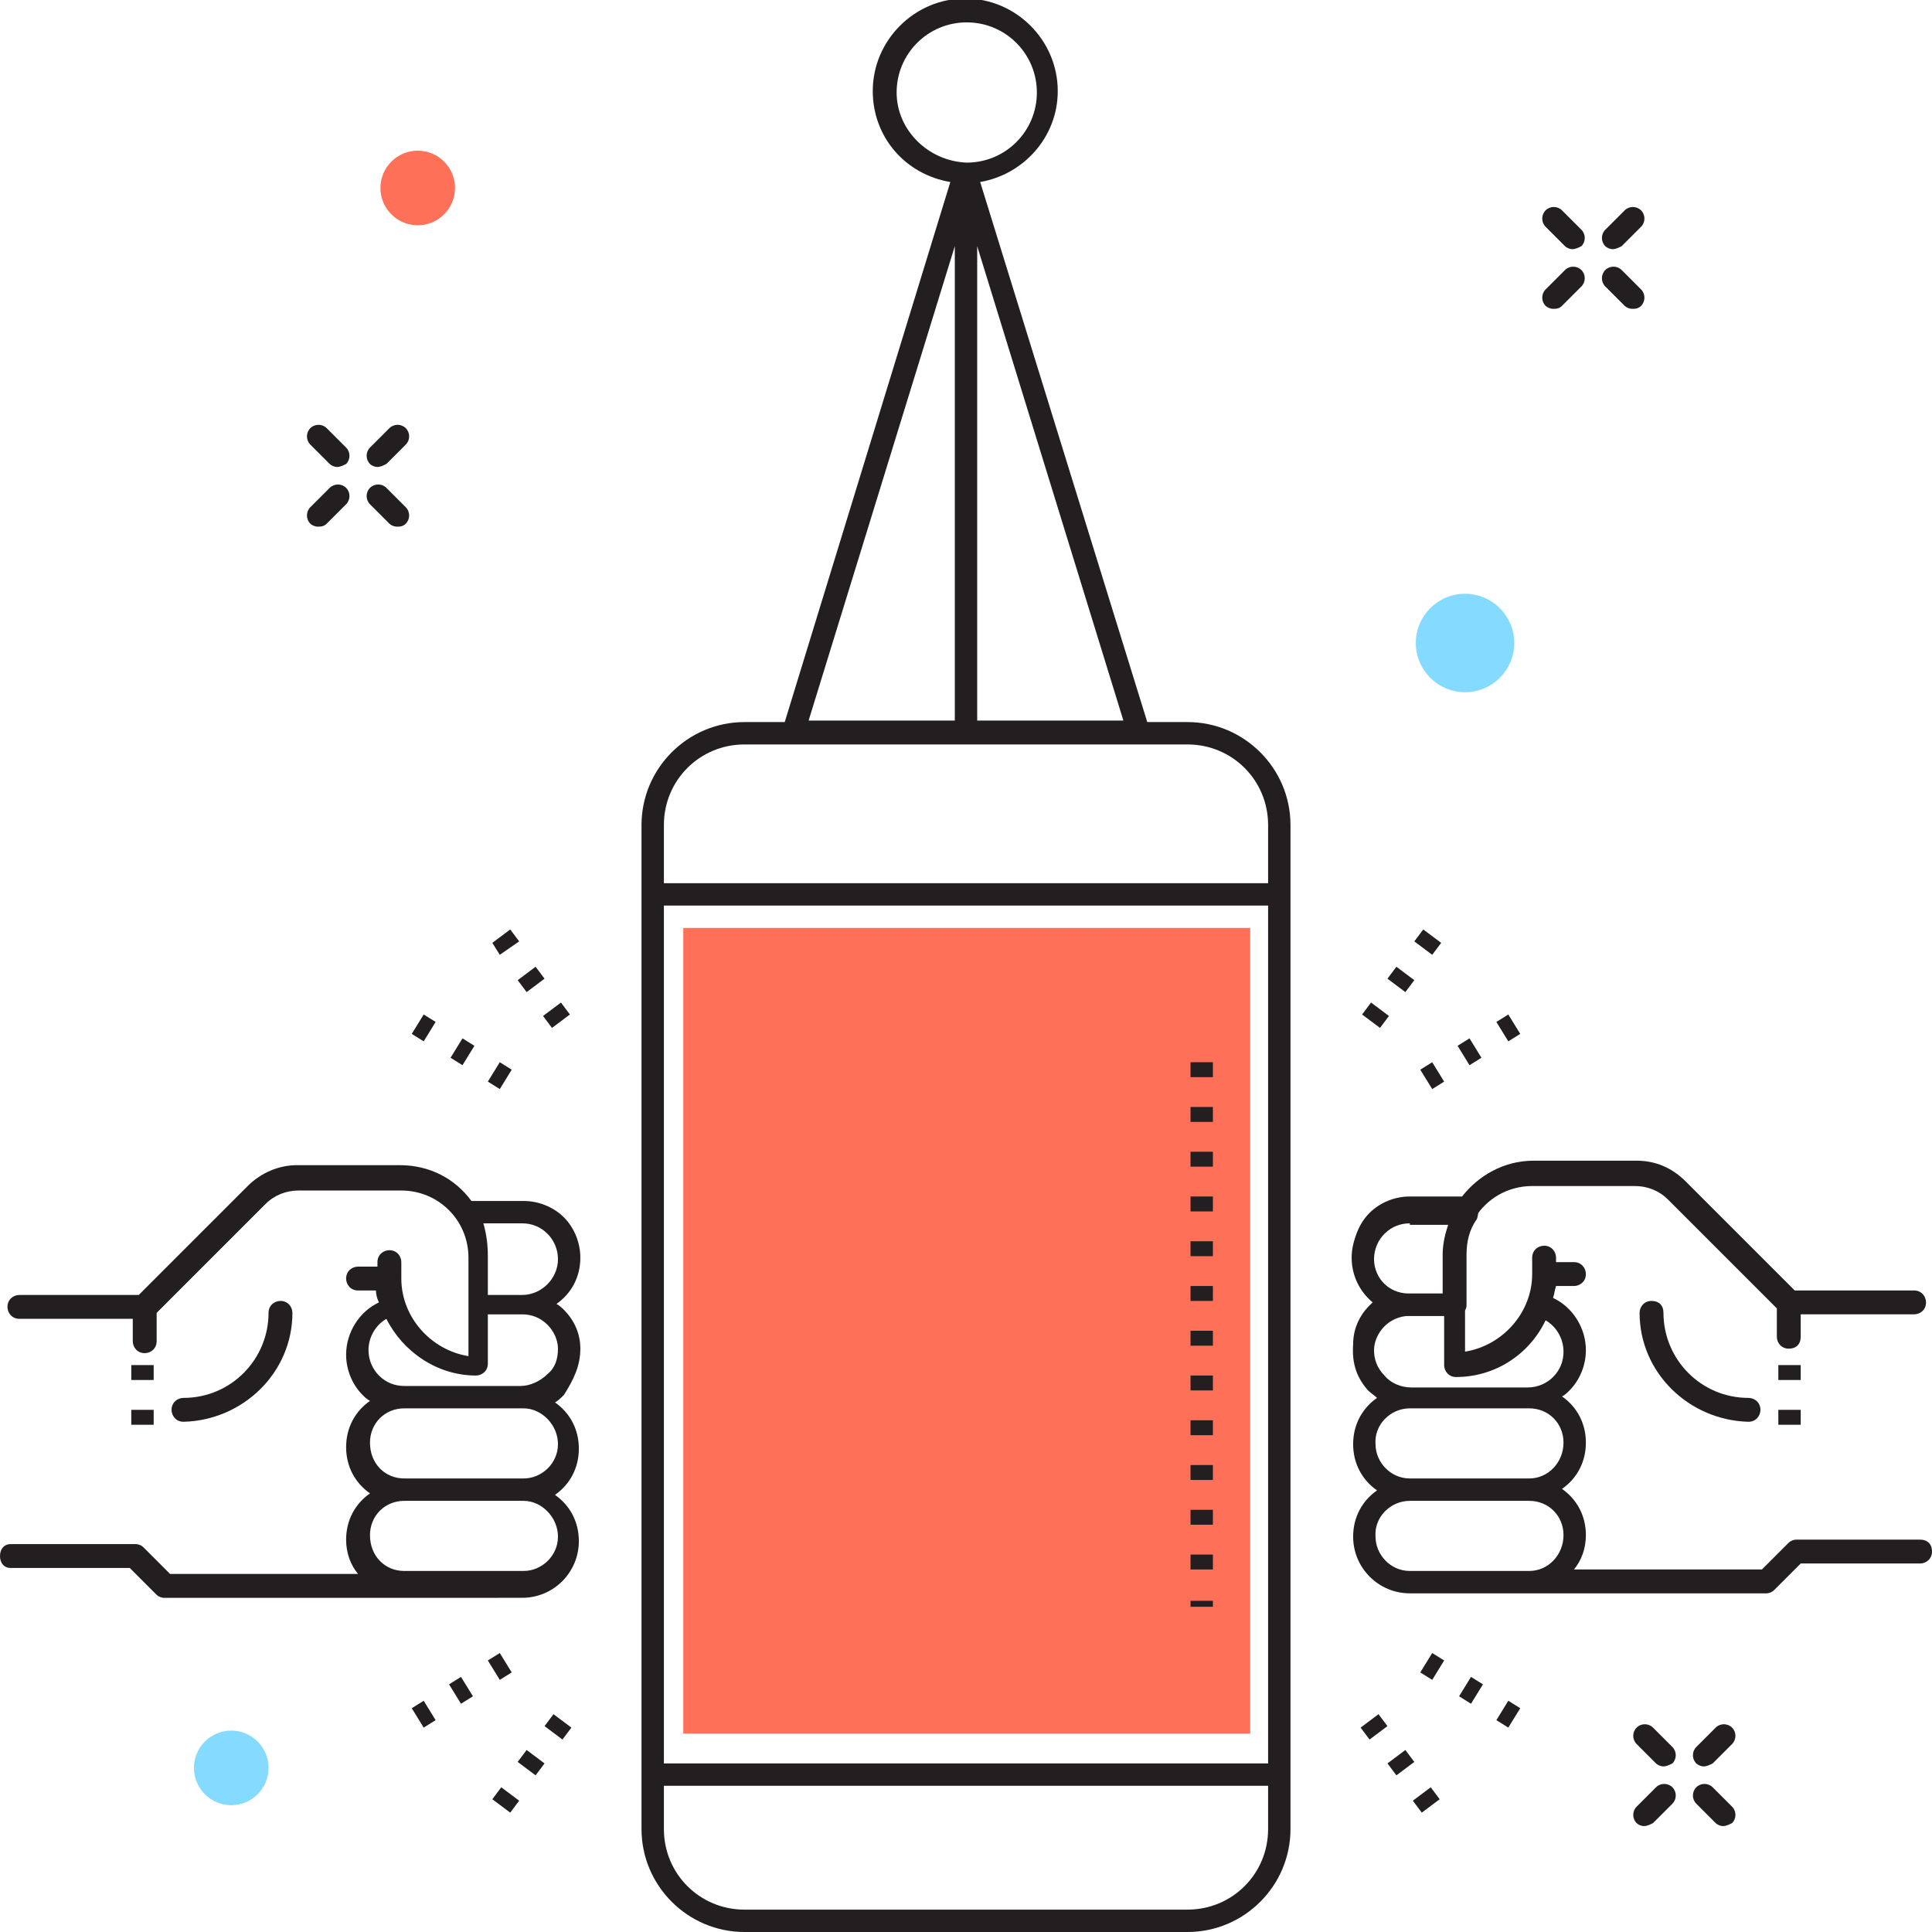 <?xml version="1.0" encoding="utf-8"?>
<!-- Generator: Adobe Illustrator 18.0.0, SVG Export Plug-In . SVG Version: 6.00 Build 0)  -->
<!DOCTYPE svg PUBLIC "-//W3C//DTD SVG 1.1//EN" "http://www.w3.org/Graphics/SVG/1.1/DTD/svg11.dtd">
<svg version="1.1" id="Layer_1" xmlns="http://www.w3.org/2000/svg" xmlns:xlink="http://www.w3.org/1999/xlink" x="0px" y="0px"
	 viewBox="0 0 129.5 129.5" enable-background="new 0 0 129.5 129.5" xml:space="preserve">
<g>
	<g>
		<circle fill="#84DBFF" cx="98.2" cy="43.1" r="3.3"/>
		<circle fill="#84DBFF" cx="15.5" cy="118.5" r="2.5"/>
		<circle fill="#FF7058" cx="28" cy="12.6" r="2.5"/>
		<g>
			<path fill="#231F20" d="M108.1,16.7c-0.2,0-0.4-0.1-0.5-0.2c-0.3-0.3-0.3-0.8,0-1.1l1.3-1.3c0.3-0.3,0.8-0.3,1.1,0
				c0.3,0.3,0.3,0.8,0,1.1l-1.3,1.3C108.5,16.6,108.3,16.7,108.1,16.7z"/>
		</g>
		<g>
			<path fill="#231F20" d="M104.1,20.7c-0.2,0-0.4-0.1-0.5-0.2c-0.3-0.3-0.3-0.8,0-1.1l1.3-1.3c0.3-0.3,0.8-0.3,1.1,0
				c0.3,0.3,0.3,0.8,0,1.1l-1.3,1.3C104.5,20.7,104.3,20.7,104.1,20.7z"/>
		</g>
		<g>
			<path fill="#231F20" d="M109.4,20.7c-0.2,0-0.4-0.1-0.5-0.2l-1.3-1.3c-0.3-0.3-0.3-0.8,0-1.1c0.3-0.3,0.8-0.3,1.1,0l1.3,1.3
				c0.3,0.3,0.3,0.8,0,1.1C109.8,20.7,109.6,20.7,109.4,20.7z"/>
		</g>
		<g>
			<path fill="#231F20" d="M105.4,16.7c-0.2,0-0.4-0.1-0.5-0.2l-1.3-1.3c-0.3-0.3-0.3-0.8,0-1.1c0.3-0.3,0.8-0.3,1.1,0l1.3,1.3
				c0.3,0.3,0.3,0.8,0,1.1C105.8,16.6,105.6,16.7,105.4,16.7z"/>
		</g>
		<g>
			<path fill="#231F20" d="M25.3,31.3c-0.2,0-0.4-0.1-0.5-0.2c-0.3-0.3-0.3-0.8,0-1.1l1.3-1.3c0.3-0.3,0.8-0.3,1.1,0
				c0.3,0.3,0.3,0.8,0,1.1l-1.3,1.3C25.7,31.2,25.5,31.3,25.3,31.3z"/>
		</g>
		<g>
			<path fill="#231F20" d="M21.3,35.3c-0.2,0-0.4-0.1-0.5-0.2c-0.3-0.3-0.3-0.8,0-1.1l1.3-1.3c0.3-0.3,0.8-0.3,1.1,0
				c0.3,0.3,0.3,0.8,0,1.1l-1.3,1.3C21.7,35.3,21.5,35.3,21.3,35.3z"/>
		</g>
		<g>
			<path fill="#231F20" d="M26.6,35.3c-0.2,0-0.4-0.1-0.5-0.2l-1.3-1.3c-0.3-0.3-0.3-0.8,0-1.1c0.3-0.3,0.8-0.3,1.1,0l1.3,1.3
				c0.3,0.3,0.3,0.8,0,1.1C27,35.3,26.8,35.3,26.6,35.3z"/>
		</g>
		<g>
			<path fill="#231F20" d="M22.6,31.3c-0.2,0-0.4-0.1-0.5-0.2l-1.3-1.3c-0.3-0.3-0.3-0.8,0-1.1c0.3-0.3,0.8-0.3,1.1,0l1.3,1.3
				c0.3,0.3,0.3,0.8,0,1.1C23,31.2,22.8,31.3,22.6,31.3z"/>
		</g>
		<g>
			<path fill="#231F20" d="M114.2,118.4c-0.2,0-0.4-0.1-0.5-0.2c-0.3-0.3-0.3-0.8,0-1.1l1.3-1.3c0.3-0.3,0.8-0.3,1.1,0
				c0.3,0.3,0.3,0.8,0,1.1l-1.3,1.3C114.6,118.3,114.4,118.4,114.2,118.4z"/>
		</g>
		<g>
			<path fill="#231F20" d="M110.2,122.4c-0.2,0-0.4-0.1-0.5-0.2c-0.3-0.3-0.3-0.8,0-1.1l1.3-1.3c0.3-0.3,0.8-0.3,1.1,0
				c0.3,0.3,0.3,0.8,0,1.1l-1.3,1.3C110.6,122.3,110.4,122.4,110.2,122.4z"/>
		</g>
		<g>
			<path fill="#231F20" d="M115.5,122.4c-0.2,0-0.4-0.1-0.5-0.2l-1.3-1.3c-0.3-0.3-0.3-0.8,0-1.1c0.3-0.3,0.8-0.3,1.1,0l1.3,1.3
				c0.3,0.3,0.3,0.8,0,1.1C115.9,122.3,115.7,122.4,115.5,122.4z"/>
		</g>
		<g>
			<path fill="#231F20" d="M111.5,118.4c-0.2,0-0.4-0.1-0.5-0.2l-1.3-1.3c-0.3-0.3-0.3-0.8,0-1.1c0.3-0.3,0.8-0.3,1.1,0l1.3,1.3
				c0.3,0.3,0.3,0.8,0,1.1C111.9,118.3,111.7,118.4,111.5,118.4z"/>
		</g>
		<rect x="45.8" y="62.2" fill="#FF7058" width="38" height="54"/>
		<path fill="#231F20" d="M79.6,48.4h-2.7L65.7,12.2c2.9-0.5,5.2-3,5.2-6.1c0-3.4-2.8-6.2-6.2-6.2c-3.4,0-6.2,2.8-6.2,6.2
			c0,3.1,2.2,5.6,5.2,6.1L52.6,48.4h-2.7c-3.8,0-6.9,3.1-6.9,6.9v67.3c0,3.8,3.1,6.9,6.9,6.9h29.7c3.8,0,6.9-3.1,6.9-6.9V55.3
			C86.5,51.5,83.4,48.4,79.6,48.4z M65.5,16.5l9.8,31.8h-9.8V16.5z M60.1,6.2c0-2.6,2.1-4.7,4.7-4.7c2.6,0,4.7,2.1,4.7,4.7
			c0,2.6-2.1,4.7-4.7,4.7C62.2,10.8,60.1,8.7,60.1,6.2z M64,16.5v31.8h-9.8L64,16.5z M85,122.6c0,3-2.4,5.4-5.4,5.4H49.9
			c-3,0-5.4-2.4-5.4-5.4v-2.9H85V122.6z M85,118.2H44.5V60.7H85V118.2z M85,59.2H44.5v-3.9c0-3,2.4-5.4,5.4-5.4h29.7
			c3,0,5.4,2.4,5.4,5.4V59.2z"/>
		<path fill="#231F20" d="M81.3,107.7h-1.5v-0.4h1.5V107.7z M81.3,105.2h-1.5v-1h1.5V105.2z M81.3,102.2h-1.5v-1h1.5V102.2z
			 M81.3,99.2h-1.5v-1h1.5V99.2z M81.3,96.2h-1.5v-1h1.5V96.2z M81.3,93.2h-1.5v-1h1.5V93.2z M81.3,90.2h-1.5v-1h1.5V90.2z
			 M81.3,87.2h-1.5v-1h1.5V87.2z M81.3,84.2h-1.5v-1h1.5V84.2z M81.3,81.2h-1.5v-1h1.5V81.2z M81.3,78.2h-1.5v-1h1.5V78.2z
			 M81.3,75.2h-1.5v-1h1.5V75.2z M81.3,72.2h-1.5v-1h1.5V72.2z"/>
		<g>
			<path fill="#231F20" d="M97.5,88.2h-3c-2.1,0-3.9-1.7-3.9-3.9c0-1,0.4-2,1.1-2.7c0.7-0.7,1.7-1.1,2.7-1.1h3.9
				c0.3,0,0.5,0.1,0.7,0.4c0.1,0.2,0.1,0.5,0,0.8c-0.5,0.7-0.7,1.5-0.7,2.4v3.4C98.3,87.9,97.9,88.2,97.5,88.2z M94.5,82
				c-0.6,0-1.2,0.2-1.7,0.7c-0.4,0.4-0.7,1-0.7,1.7c0,1.3,1.1,2.4,2.4,2.4h2.3v-2.6c0-0.7,0.1-1.4,0.4-2.1H94.5z"/>
		</g>
		<g>
			<path fill="#231F20" d="M38.9,90.4c0-1-0.4-1.9-1.1-2.6c-0.1-0.1-0.3-0.3-0.5-0.4c1-0.7,1.6-1.8,1.6-3.1c0-1-0.4-2-1.1-2.7
				c-0.7-0.7-1.7-1.1-2.7-1.1h-3.5c-1.1-1.5-2.8-2.4-4.8-2.4h-6.9c-1.2,0-2.4,0.5-3.3,1.4l-7.3,7.3h-8c-0.4,0-0.8,0.3-0.8,0.8
				c0,0.4,0.3,0.8,0.8,0.8h7.6v1.5c0,0.4,0.3,0.8,0.8,0.8c0.4,0,0.8-0.3,0.8-0.8v-1.9l7.3-7.3c0.6-0.6,1.4-0.9,2.2-0.9h6.9
				c2.5,0,4.5,2,4.5,4.5v6.6c-2.5-0.4-4.5-2.6-4.5-5.2v-1.1c0-0.4-0.3-0.8-0.8-0.8c-0.4,0-0.8,0.3-0.8,0.8v0.3H24
				c-0.4,0-0.8,0.3-0.8,0.8c0,0.4,0.3,0.8,0.8,0.8h1.2c0,0.3,0.1,0.6,0.2,0.8c-1.3,0.6-2.2,2-2.2,3.5c0,1,0.4,2,1.1,2.7
				c0.1,0.1,0.3,0.3,0.5,0.4c-1,0.7-1.6,1.8-1.6,3.1c0,1.3,0.6,2.4,1.6,3.1c-1,0.7-1.6,1.8-1.6,3.1c0,0.9,0.3,1.7,0.8,2.3H11.4
				l-1.8-1.8c-0.1-0.1-0.3-0.2-0.5-0.2H0.7c-0.4,0-0.7,0.3-0.7,0.8s0.3,0.8,0.7,0.8h8l1.8,1.8c0.1,0.1,0.3,0.2,0.5,0.2H35
				c2.1,0,3.8-1.7,3.8-3.8c0-1.3-0.6-2.4-1.6-3.1c1-0.7,1.6-1.8,1.6-3.1c0-1.3-0.6-2.4-1.6-3.1c0.2-0.1,0.4-0.3,0.6-0.5
				C38.5,92.4,38.9,91.5,38.9,90.4z M32.4,82H35c0.6,0,1.2,0.2,1.7,0.7c0.4,0.4,0.7,1,0.7,1.7c0,1.3-1.1,2.4-2.4,2.4h-2.3l0,0v-2.6
				C32.7,83.4,32.6,82.7,32.4,82L32.4,82z M37.4,103c0,1.3-1.1,2.3-2.3,2.3h-8c-1.3,0-2.3-1-2.3-2.4c0-1.3,1-2.3,2.3-2.3h8
				C36.3,100.6,37.4,101.7,37.4,103z M37.4,96.8c0,1.3-1.1,2.3-2.3,2.3h-8c-1.3,0-2.3-1-2.3-2.4c0-1.3,1-2.3,2.3-2.3h8
				C36.3,94.4,37.4,95.5,37.4,96.8z M36.7,92.1c-0.5,0.5-1.2,0.8-1.8,0.8h-7.8c-0.6,0-1.2-0.2-1.7-0.7c-0.4-0.4-0.7-1-0.7-1.7
				c0-0.9,0.5-1.7,1.2-2.1l0,0c1.1,2.2,3.4,3.8,6,3.8c0.4,0,0.8-0.3,0.8-0.8v-3.3l0,0H35c0.6,0,1.2,0.2,1.7,0.7
				c0.4,0.4,0.7,1,0.7,1.6C37.4,91.1,37.2,91.7,36.7,92.1z"/>
			<path fill="#231F20" d="M19.6,88c0-0.4-0.3-0.8-0.8-0.8c-0.4,0-0.8,0.3-0.8,0.8c0,3.1-2.5,5.7-5.7,5.7c-0.4,0-0.8,0.3-0.8,0.8
				c0,0.4,0.3,0.8,0.8,0.8C16.3,95.2,19.6,92,19.6,88z"/>
			<rect x="8.8" y="94.5" fill="#231F20" width="1.5" height="1"/>
			<rect x="8.8" y="91.5" fill="#231F20" width="1.5" height="1"/>
		</g>
		<g>
			<path fill="#231F20" d="M91.7,93.2c0.2,0.2,0.4,0.3,0.6,0.5c-1,0.7-1.6,1.8-1.6,3.1c0,1.3,0.6,2.4,1.6,3.1
				c-1,0.7-1.6,1.8-1.6,3.1c0,2.1,1.7,3.8,3.8,3.8h23.9c0.2,0,0.4-0.1,0.5-0.2l1.8-1.8h8c0.4,0,0.8-0.3,0.8-0.8s-0.3-0.8-0.8-0.8
				h-8.3c-0.2,0-0.4,0.1-0.5,0.2l-1.8,1.8h-12.6c0.5-0.6,0.8-1.4,0.8-2.3c0-1.3-0.6-2.4-1.6-3.1c1-0.7,1.6-1.8,1.6-3.1
				c0-1.3-0.6-2.4-1.6-3.1c0.2-0.1,0.3-0.2,0.5-0.4c0.7-0.7,1.1-1.7,1.1-2.7c0-1.5-0.9-2.9-2.2-3.5c0.1-0.3,0.1-0.5,0.2-0.8h1.2
				c0.4,0,0.8-0.3,0.8-0.8c0-0.4-0.3-0.8-0.8-0.8h-1.2v-0.3c0-0.4-0.3-0.8-0.8-0.8c-0.4,0-0.8,0.3-0.8,0.8v1.1c0,2.6-2,4.8-4.5,5.2
				v-6.6c0-2.5,2-4.5,4.5-4.5h6.9c0.8,0,1.6,0.3,2.2,0.9l7.3,7.3v1.9c0,0.4,0.3,0.8,0.8,0.8s0.8-0.3,0.8-0.8v-1.5h7.6
				c0.4,0,0.8-0.3,0.8-0.8c0-0.4-0.3-0.8-0.8-0.8h-8l-7.3-7.3c-0.9-0.9-2-1.4-3.3-1.4h-6.9c-2,0-3.7,1-4.8,2.4h-3.5
				c-1,0-2,0.4-2.7,1.1c-0.7,0.7-1.1,1.7-1.1,2.7c0,1.3,0.6,2.4,1.6,3.1c-0.2,0.1-0.3,0.2-0.5,0.4c-0.7,0.7-1.1,1.6-1.1,2.6
				C90.6,91.5,91,92.4,91.7,93.2z M97.1,82c-0.2,0.6-0.4,1.3-0.4,2.1v2.6l0,0h-2.3c-1.3,0-2.4-1.1-2.4-2.4c0-0.6,0.3-1.2,0.7-1.7
				c0.4-0.4,1-0.7,1.7-0.7L97.1,82L97.1,82z M94.5,100.6h8c1.3,0,2.3,1,2.3,2.3c0,1.3-1,2.4-2.3,2.4h-8c-1.3,0-2.3-1.1-2.3-2.3
				C92.1,101.7,93.2,100.6,94.5,100.6z M94.5,94.4h8c1.3,0,2.3,1,2.3,2.3c0,1.3-1,2.4-2.3,2.4h-8c-1.3,0-2.3-1.1-2.3-2.3
				C92.1,95.5,93.2,94.4,94.5,94.4z M92.1,90.5c0-0.6,0.3-1.2,0.7-1.6c0.4-0.4,1-0.7,1.7-0.7h2.3l0,0v3.3c0,0.4,0.3,0.8,0.8,0.8
				c2.6,0,4.9-1.5,6-3.8l0,0c0.7,0.4,1.2,1.2,1.2,2.1c0,0.6-0.2,1.2-0.7,1.7c-0.4,0.4-1,0.7-1.7,0.7h-7.8c-0.7,0-1.4-0.3-1.8-0.8
				C92.3,91.7,92.1,91.1,92.1,90.5z"/>
			<path fill="#231F20" d="M109.9,88c0-0.4,0.3-0.8,0.8-0.8s0.8,0.3,0.8,0.8c0,3.1,2.5,5.7,5.7,5.7c0.4,0,0.8,0.3,0.8,0.8
				c0,0.4-0.3,0.8-0.8,0.8C113.2,95.2,109.9,92,109.9,88z"/>
			<rect x="119.2" y="94.5" fill="#231F20" width="1.5" height="1"/>
			<rect x="119.2" y="91.5" fill="#231F20" width="1.5" height="1"/>
		</g>
		<g>
			<g>
				<path fill="#231F20" d="M96,73l-0.8-1.3l0.8-0.5l0.8,1.3L96,73z M98.5,71.4l-0.8-1.3l0.8-0.5l0.8,1.3L98.5,71.4z M101.1,69.8
					l-0.8-1.3l0.8-0.5l0.8,1.3L101.1,69.8z"/>
			</g>
			<g>
				<path fill="#231F20" d="M92.5,68.9l-1.2-0.9l0.6-0.8l1.2,0.9L92.5,68.9z M94.2,66.5L93,65.6l0.6-0.8l1.2,0.9L94.2,66.5z M96,64
					l-1.2-0.9l0.6-0.8l1.2,0.9L96,64z"/>
			</g>
		</g>
		<g>
			<g>
				<path fill="#231F20" d="M101.1,115.8l-0.8-0.5l0.8-1.3l0.8,0.5L101.1,115.8z M98.6,114.2l-0.8-0.5l0.8-1.3l0.8,0.5L98.6,114.2z
					 M96,112.6l-0.8-0.5l0.8-1.3l0.8,0.5L96,112.6z"/>
			</g>
			<g>
				<path fill="#231F20" d="M95.3,121.5l-0.6-0.8l1.2-0.9l0.6,0.8L95.3,121.5z M93.6,119l-0.6-0.8l1.2-0.9l0.6,0.8L93.6,119z
					 M91.8,116.6l-0.6-0.8l1.2-0.9l0.6,0.8L91.8,116.6z"/>
			</g>
		</g>
		<g>
			<g>
				<path fill="#231F20" d="M28.4,115.8l-0.8-1.3l0.8-0.5l0.8,1.3L28.4,115.8z M30.9,114.2l-0.8-1.3l0.8-0.5l0.8,1.3L30.9,114.2z
					 M33.5,112.6l-0.8-1.3l0.8-0.5l0.8,1.3L33.5,112.6z"/>
			</g>
			<g>
				<path fill="#231F20" d="M34.2,121.5l-1.2-0.9l0.6-0.8l1.2,0.9L34.2,121.5z M35.9,119l-1.2-0.9l0.6-0.8l1.2,0.9L35.9,119z
					 M37.7,116.6l-1.2-0.9l0.6-0.8l1.2,0.9L37.7,116.6z"/>
			</g>
		</g>
		<g>
			<g>
				<path fill="#231F20" d="M33.5,73l-0.8-0.5l0.8-1.3l0.8,0.5L33.5,73z M31,71.4l-0.8-0.5l0.8-1.3l0.8,0.5L31,71.4z M28.4,69.8
					l-0.8-0.5l0.8-1.3l0.8,0.5L28.4,69.8z"/>
			</g>
			<g>
				<path fill="#231F20" d="M37,68.9l-0.6-0.8l1.2-0.9l0.6,0.8L37,68.9z M35.3,66.5l-0.6-0.8l1.2-0.9l0.6,0.8L35.3,66.5z M33.5,64
					L33,63.2l1.2-0.9l0.6,0.8L33.5,64z"/>
			</g>
		</g>
	</g>
</g>
</svg>
